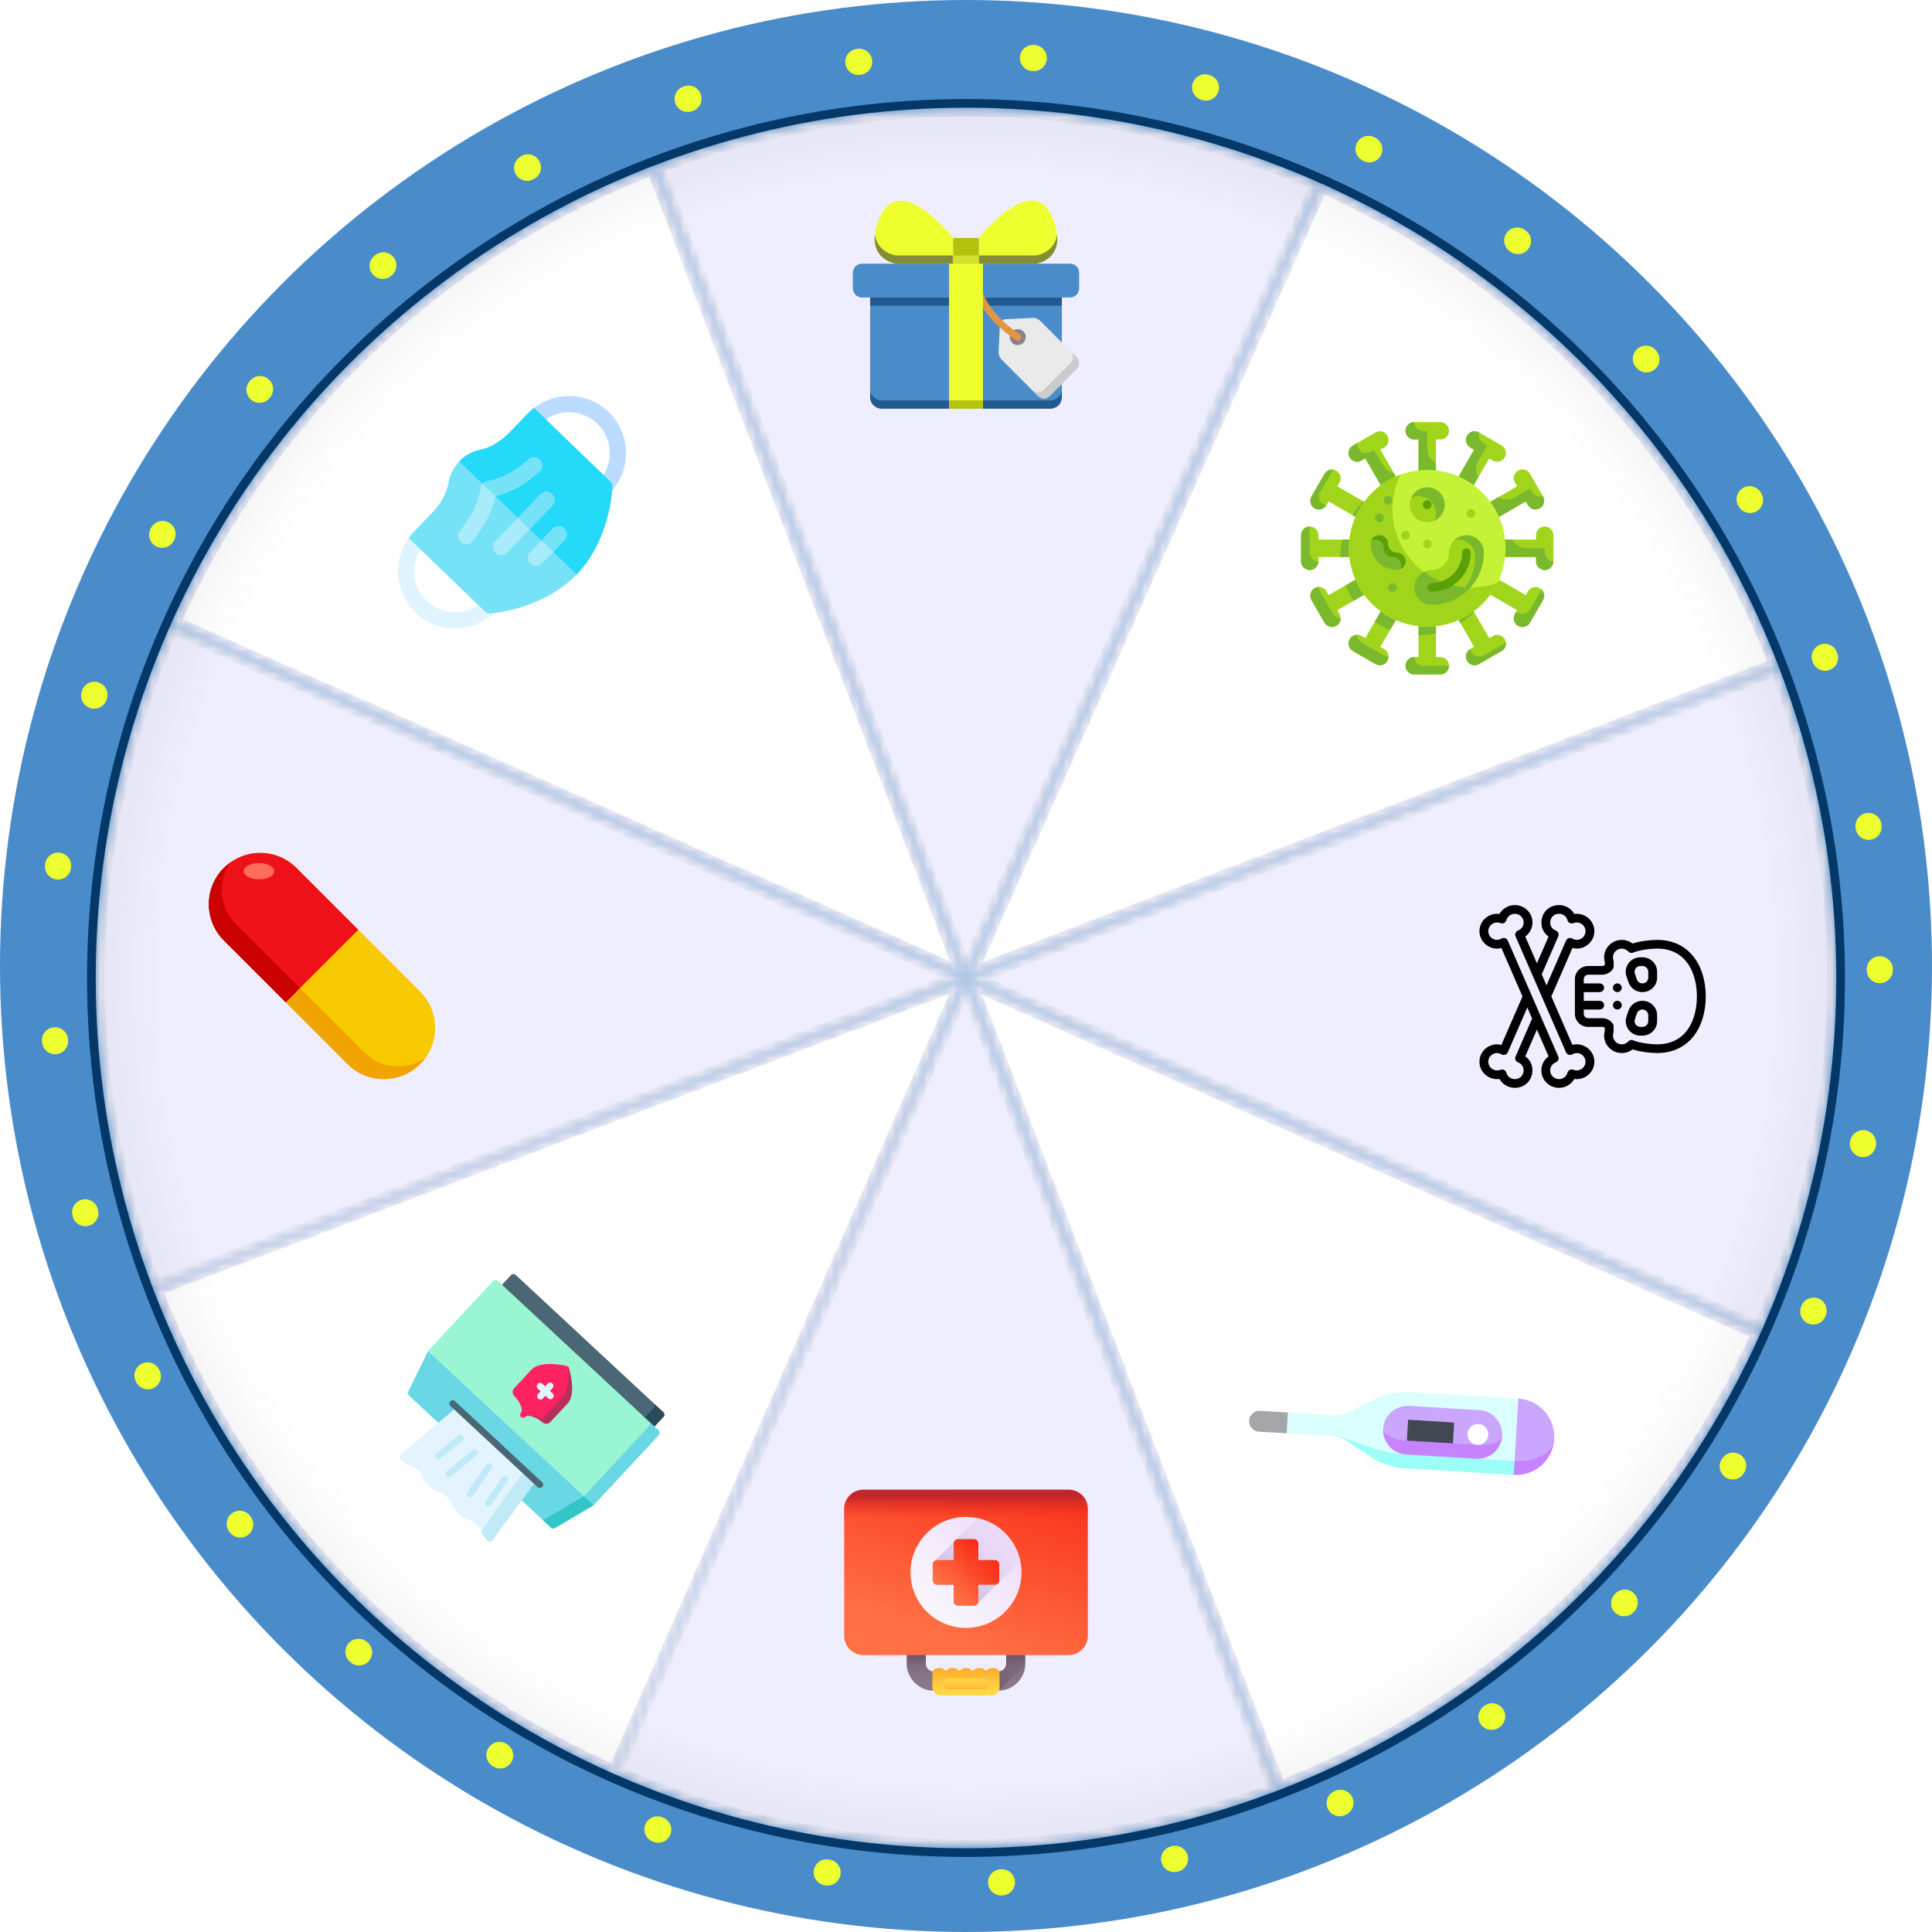 <svg width="222" height="222" viewBox="0 0 222 222" fill="none" xmlns="http://www.w3.org/2000/svg">
<g clip-path="url(#clip0)">
<g filter="url(#filter0_i)">
<circle cx="111" cy="111" r="111" fill="#4A8CCA"/>
</g>
<mask id="path-3-inside-1" fill="white">
<path d="M75.163 19.02C99.923 9.516 127.445 10.236 151.674 21.024L111 112.378L75.163 19.02Z"/>
</mask>
<path d="M75.163 19.02C99.923 9.516 127.445 10.236 151.674 21.024L111 112.378L75.163 19.02Z" fill="#EFEEFE" stroke="#E7E6F3" stroke-width="2" mask="url(#path-3-inside-1)"/>
<mask id="path-4-inside-2" fill="white">
<path d="M151.698 21.035C175.924 31.828 194.869 51.804 204.367 76.566L111 112.378L151.698 21.035Z"/>
</mask>
<path d="M151.698 21.035C175.924 31.828 194.869 51.804 204.367 76.566L111 112.378L151.698 21.035Z" fill="white" stroke="#E7E6F3" stroke-width="2" mask="url(#path-4-inside-2)"/>
<mask id="path-5-inside-3" fill="white">
<path d="M204.358 76.542C213.863 101.302 213.142 128.823 202.355 153.052L111 112.378L204.358 76.542Z"/>
</mask>
<path d="M204.358 76.542C213.863 101.302 213.142 128.823 202.355 153.052L111 112.378L204.358 76.542Z" fill="#EFEEFE" stroke="#E7E6F3" stroke-width="2" mask="url(#path-5-inside-3)"/>
<mask id="path-6-inside-4" fill="white">
<path d="M202.356 153.05C191.569 177.279 171.599 196.23 146.839 205.735L111 112.378L202.356 153.05Z"/>
</mask>
<path d="M202.356 153.05C191.569 177.279 171.599 196.23 146.839 205.735L111 112.378L202.356 153.05Z" fill="white" stroke="#E7E6F3" stroke-width="2" mask="url(#path-6-inside-4)"/>
<mask id="path-7-inside-5" fill="white">
<path d="M70.312 203.727C94.539 214.518 122.061 215.243 146.822 205.742L111 112.378L70.312 203.727Z"/>
</mask>
<path d="M70.312 203.727C94.539 214.518 122.061 215.243 146.822 205.742L111 112.378L70.312 203.727Z" fill="#EFEEFE" stroke="#E7E6F3" stroke-width="2" mask="url(#path-7-inside-5)"/>
<mask id="path-8-inside-6" fill="white">
<path d="M17.56 148.002C22.279 160.378 29.409 171.694 38.536 181.292C47.664 190.89 58.608 198.579 70.732 203.912L111 112.378L17.56 148.002Z"/>
</mask>
<path d="M17.56 148.002C22.279 160.378 29.409 171.694 38.536 181.292C47.664 190.89 58.608 198.579 70.732 203.912L111 112.378L17.56 148.002Z" fill="white" stroke="#E7E6F3" stroke-width="2" mask="url(#path-8-inside-6)"/>
<mask id="path-9-inside-7" fill="white">
<path d="M19.645 71.705C8.858 95.934 8.138 123.456 17.642 148.216L111 112.378L19.645 71.705Z"/>
</mask>
<path d="M19.645 71.705C8.858 95.934 8.138 123.456 17.642 148.216L111 112.378L19.645 71.705Z" fill="#EFEEFE" stroke="#E7E6F3" stroke-width="2" mask="url(#path-9-inside-7)"/>
<mask id="path-10-inside-8" fill="white">
<path d="M75.193 19.009C50.43 28.506 30.453 47.45 19.658 71.676L111 112.378L75.193 19.009Z"/>
</mask>
<path d="M75.193 19.009C50.43 28.506 30.453 47.45 19.658 71.676L111 112.378L75.193 19.009Z" fill="white" stroke="#E7E6F3" stroke-width="2" mask="url(#path-10-inside-8)"/>
<g clip-path="url(#clip1)">
<path d="M103.603 189.985L100.431 189.985L100.431 190.185C100.431 190.559 100.733 190.861 101.106 190.861L102.928 190.861C103.301 190.861 103.603 190.559 103.603 190.185L103.603 189.985Z" fill="url(#paint0_linear)"/>
<path d="M121.57 189.985L118.397 189.985L118.397 190.185C118.397 190.559 118.699 190.861 119.073 190.861L120.894 190.861C121.267 190.861 121.57 190.559 121.57 190.185L121.57 189.985Z" fill="url(#paint1_linear)"/>
<path d="M117.815 188.891L115.616 188.891L115.616 191.152C115.616 191.661 115.202 192.075 114.693 192.075L107.307 192.075C106.798 192.075 106.384 191.661 106.384 191.152L106.384 188.891L104.185 188.891L104.185 191.152C104.185 192.874 105.585 194.274 107.307 194.274L114.693 194.274C116.415 194.274 117.815 192.874 117.815 191.152L117.815 188.891Z" fill="url(#paint2_linear)"/>
<path d="M117.815 188.891L117.815 191.152C117.815 191.183 117.814 191.213 117.813 191.244L114.785 194.272C114.754 194.273 114.724 194.274 114.693 194.274L114.074 194.274L114.074 192.075L114.693 192.075C115.202 192.075 115.616 191.661 115.616 191.152L115.616 188.891L117.815 188.891L117.815 188.891Z" fill="url(#paint3_linear)"/>
<path d="M113.946 194.82C114.451 194.82 114.86 194.411 114.86 193.906L114.86 192.309C114.86 191.958 114.575 191.674 114.225 191.674L113.952 191.674C113.764 191.674 113.596 191.755 113.48 191.883C113.392 191.98 113.24 191.98 113.152 191.883C113.036 191.755 112.868 191.674 112.68 191.674L112.407 191.674C112.22 191.674 112.052 191.755 111.936 191.884C111.848 191.98 111.695 191.98 111.608 191.883C111.492 191.755 111.324 191.674 111.136 191.674L110.864 191.674C110.676 191.674 110.508 191.755 110.392 191.883C110.305 191.98 110.152 191.98 110.064 191.884C109.948 191.755 109.78 191.674 109.593 191.674L109.32 191.674C109.132 191.674 108.964 191.755 108.848 191.883C108.76 191.98 108.608 191.98 108.52 191.883C108.404 191.755 108.236 191.674 108.048 191.674L107.775 191.674C107.425 191.674 107.14 191.958 107.14 192.309L107.14 193.906C107.14 194.411 107.549 194.82 108.054 194.82L113.946 194.82Z" fill="url(#paint4_linear)"/>
<path d="M113.054 192.889L108.946 192.889C108.626 192.889 108.367 193.148 108.367 193.468L108.367 193.526C108.367 193.845 108.626 194.104 108.946 194.104L113.054 194.104C113.374 194.104 113.633 193.845 113.633 193.526L113.633 193.468C113.633 193.148 113.374 192.889 113.054 192.889Z" fill="url(#paint5_linear)"/>
<path d="M122.789 171.18L99.211 171.18C97.99 171.18 97 172.17 97 173.391L97 187.968C97 189.189 97.99 190.178 99.211 190.178L122.789 190.178C124.01 190.178 125 189.189 125 187.968L125 173.391C125 172.17 124.01 171.18 122.789 171.18Z" fill="url(#paint6_linear)"/>
<path d="M97 177.635L97 173.391C97 172.17 97.99 171.18 99.211 171.18L122.789 171.18C124.01 171.18 125 172.17 125 173.391L125 177.635L97 177.635Z" fill="url(#paint7_linear)"/>
<path d="M111 174.303C114.522 174.303 117.377 177.158 117.377 180.679C117.377 184.201 114.522 187.056 111 187.056C107.478 187.056 104.623 184.201 104.623 180.679C104.623 177.158 107.478 174.303 111 174.303Z" fill="url(#paint8_linear)"/>
<path d="M117.242 179.373L112.357 184.239C112.27 184.396 112.103 184.503 111.911 184.503L110.089 184.503C109.808 184.503 109.581 184.276 109.581 183.995L109.581 182.098L107.684 182.098C107.404 182.098 107.176 181.871 107.176 181.59L107.176 179.768C107.176 179.576 107.283 179.409 107.44 179.323L112.304 174.436C114.779 174.951 116.727 176.899 117.242 179.373Z" fill="url(#paint9_linear)"/>
<path d="M114.316 179.26L112.419 179.26L112.419 177.363C112.419 177.083 112.192 176.856 111.911 176.856L110.089 176.856C109.808 176.856 109.581 177.083 109.581 177.363L109.581 179.26L107.684 179.26C107.404 179.26 107.176 179.488 107.176 179.768L107.176 181.59C107.176 181.871 107.404 182.098 107.684 182.098L109.581 182.098L109.581 183.995C109.581 184.276 109.808 184.503 110.089 184.503L111.911 184.503C112.192 184.503 112.419 184.276 112.419 183.995L112.419 182.098L114.316 182.098C114.596 182.098 114.824 181.871 114.824 181.59L114.824 179.768C114.824 179.488 114.596 179.26 114.316 179.26Z" fill="url(#paint10_linear)"/>
<path d="M111.911 176.856L111 176.856L111 184.503L111.911 184.503C112.192 184.503 112.419 184.276 112.419 183.995L112.419 177.363C112.419 177.083 112.192 176.856 111.911 176.856Z" fill="url(#paint11_linear)"/>
<path d="M114.824 181.59L114.824 180.679L107.176 180.679L107.176 181.59C107.176 181.871 107.404 182.098 107.684 182.098L114.316 182.098C114.596 182.098 114.824 181.871 114.824 181.59Z" fill="url(#paint12_linear)"/>
</g>
<path d="M165.5 48.5H162.5C162.235 48.5 161.98 48.605 161.793 48.793C161.605 48.98 161.5 49.235 161.5 49.5C161.5 49.765 161.605 50.02 161.793 50.207C161.98 50.395 162.235 50.5 162.5 50.5H163V54.5H165V50.5H165.5C165.765 50.5 166.02 50.395 166.207 50.207C166.395 50.02 166.5 49.765 166.5 49.5C166.5 49.235 166.395 48.98 166.207 48.793C166.02 48.605 165.765 48.5 165.5 48.5Z" fill="#A1D51C"/>
<path d="M165.5 75.5H165V71.5H163V75.5H162.5C162.235 75.5 161.98 75.605 161.793 75.793C161.605 75.98 161.5 76.235 161.5 76.5C161.5 76.765 161.605 77.02 161.793 77.207C161.98 77.395 162.235 77.5 162.5 77.5H165.5C165.765 77.5 166.02 77.395 166.207 77.207C166.395 77.02 166.5 76.765 166.5 76.5C166.5 76.235 166.395 75.98 166.207 75.793C166.02 75.605 165.765 75.5 165.5 75.5Z" fill="#A1D51C"/>
<path d="M151.5 64.5V64H155.5V62H151.5V61.5C151.5 61.235 151.395 60.98 151.207 60.793C151.02 60.605 150.765 60.5 150.5 60.5C150.235 60.5 149.98 60.605 149.793 60.793C149.605 60.98 149.5 61.235 149.5 61.5V64.5C149.5 64.765 149.605 65.02 149.793 65.207C149.98 65.395 150.235 65.5 150.5 65.5C150.765 65.5 151.02 65.395 151.207 65.207C151.395 65.02 151.5 64.765 151.5 64.5Z" fill="#A1D51C"/>
<path d="M177.5 60.5C177.235 60.5 176.98 60.605 176.793 60.793C176.605 60.98 176.5 61.235 176.5 61.5V62H172.5V64H176.5V64.5C176.5 64.765 176.605 65.02 176.793 65.207C176.98 65.395 177.235 65.5 177.5 65.5C177.765 65.5 178.02 65.395 178.207 65.207C178.395 65.02 178.5 64.765 178.5 64.5V61.5C178.5 61.235 178.395 60.98 178.207 60.793C178.02 60.605 177.765 60.5 177.5 60.5Z" fill="#A1D51C"/>
<path d="M159.05 51.425C159.165 51.359 159.265 51.272 159.346 51.168C159.427 51.064 159.486 50.944 159.521 50.817C159.555 50.69 159.564 50.557 159.547 50.426C159.53 50.295 159.488 50.169 159.422 50.055C159.356 49.941 159.268 49.841 159.163 49.761C159.059 49.681 158.939 49.622 158.811 49.588C158.684 49.555 158.551 49.547 158.42 49.564C158.29 49.582 158.164 49.626 158.05 49.693L155.45 51.193C155.335 51.258 155.235 51.345 155.154 51.449C155.073 51.553 155.014 51.672 154.979 51.8C154.945 51.927 154.936 52.06 154.953 52.191C154.97 52.322 155.012 52.448 155.078 52.562C155.144 52.676 155.232 52.776 155.337 52.856C155.442 52.936 155.561 52.995 155.689 53.029C155.816 53.062 155.949 53.071 156.08 53.053C156.21 53.035 156.336 52.991 156.45 52.925L156.883 52.675L158.883 56.139L160.615 55.139L158.615 51.675L159.05 51.425Z" fill="#A1D51C"/>
<path d="M171.55 73.076L171.117 73.326L169.117 69.861L167.385 70.861L169.385 74.326L168.952 74.576C168.837 74.641 168.737 74.728 168.656 74.832C168.575 74.936 168.516 75.055 168.481 75.183C168.447 75.31 168.437 75.443 168.454 75.574C168.471 75.704 168.514 75.831 168.58 75.945C168.646 76.059 168.734 76.159 168.839 76.239C168.943 76.319 169.063 76.378 169.191 76.412C169.318 76.445 169.451 76.454 169.582 76.436C169.712 76.418 169.838 76.374 169.952 76.308L172.552 74.808C172.78 74.674 172.945 74.456 173.013 74.2C173.08 73.945 173.044 73.674 172.912 73.445C172.78 73.216 172.563 73.049 172.308 72.98C172.053 72.911 171.781 72.945 171.552 73.076H171.55Z" fill="#A1D51C"/>
<path d="M153.674 70.116L157.139 68.116L156.139 66.384L152.674 68.384L152.424 67.951C152.359 67.836 152.272 67.736 152.168 67.655C152.064 67.574 151.944 67.515 151.817 67.48C151.69 67.446 151.557 67.437 151.426 67.454C151.296 67.471 151.169 67.513 151.055 67.579C150.941 67.645 150.841 67.733 150.761 67.838C150.681 67.943 150.622 68.062 150.588 68.19C150.555 68.317 150.547 68.45 150.564 68.581C150.582 68.711 150.626 68.837 150.692 68.951L152.192 71.551C152.326 71.779 152.544 71.945 152.8 72.012C153.055 72.079 153.326 72.043 153.555 71.911C153.784 71.779 153.951 71.562 154.02 71.307C154.089 71.052 154.055 70.781 153.924 70.551L153.674 70.116Z" fill="#A1D51C"/>
<path d="M174.325 55.884L170.861 57.884L171.861 59.616L175.325 57.616L175.575 58.049C175.709 58.277 175.927 58.443 176.183 58.51C176.438 58.578 176.709 58.541 176.938 58.409C177.167 58.277 177.334 58.06 177.403 57.805C177.472 57.55 177.438 57.279 177.307 57.049L175.807 54.449C175.742 54.334 175.655 54.234 175.551 54.153C175.447 54.072 175.327 54.013 175.2 53.978C175.073 53.944 174.94 53.935 174.809 53.952C174.678 53.969 174.552 54.011 174.438 54.077C174.324 54.143 174.224 54.231 174.144 54.336C174.064 54.441 174.005 54.56 173.971 54.688C173.938 54.815 173.93 54.948 173.947 55.079C173.965 55.209 174.009 55.335 174.075 55.449L174.325 55.884Z" fill="#A1D51C"/>
<path d="M151.058 58.415C151.288 58.548 151.561 58.584 151.817 58.515C152.073 58.447 152.292 58.279 152.424 58.05L152.674 57.617L156.139 59.617L157.139 57.885L153.674 55.885L153.924 55.452C154.055 55.222 154.089 54.951 154.02 54.696C153.951 54.441 153.784 54.224 153.555 54.092C153.326 53.96 153.055 53.923 152.8 53.991C152.544 54.059 152.326 54.224 152.192 54.452L150.692 57.052C150.561 57.281 150.525 57.554 150.594 57.809C150.663 58.065 150.83 58.282 151.058 58.415Z" fill="#A1D51C"/>
<path d="M176.941 67.585C176.712 67.452 176.439 67.416 176.183 67.485C175.926 67.554 175.708 67.721 175.575 67.951L175.325 68.384L171.861 66.384L170.861 68.116L174.325 70.116L174.075 70.549C174.009 70.663 173.965 70.789 173.947 70.919C173.93 71.05 173.938 71.183 173.971 71.31C174.005 71.438 174.064 71.557 174.144 71.662C174.224 71.767 174.324 71.855 174.438 71.921C174.552 71.987 174.678 72.029 174.809 72.046C174.94 72.063 175.073 72.054 175.2 72.02C175.327 71.985 175.447 71.926 175.551 71.845C175.655 71.764 175.742 71.664 175.807 71.549L177.307 68.949C177.439 68.719 177.475 68.447 177.406 68.191C177.338 67.936 177.171 67.718 176.941 67.585Z" fill="#A1D51C"/>
<path d="M158.884 69.861L156.884 73.326L156.451 73.076C156.221 72.945 155.95 72.911 155.695 72.98C155.44 73.049 155.223 73.216 155.091 73.445C154.959 73.674 154.923 73.945 154.99 74.2C155.058 74.456 155.223 74.674 155.451 74.808L158.051 76.308C158.165 76.374 158.291 76.418 158.421 76.436C158.552 76.454 158.685 76.445 158.812 76.412C158.94 76.378 159.059 76.319 159.164 76.239C159.269 76.159 159.357 76.059 159.423 75.945C159.489 75.831 159.531 75.704 159.548 75.574C159.565 75.443 159.556 75.31 159.522 75.183C159.487 75.055 159.428 74.936 159.347 74.832C159.266 74.728 159.166 74.641 159.051 74.576L158.618 74.326L160.618 70.861L158.884 69.861Z" fill="#A1D51C"/>
<path d="M169.116 56.139L171.116 52.675L171.549 52.925C171.779 53.055 172.05 53.089 172.305 53.02C172.56 52.951 172.777 52.784 172.909 52.555C173.041 52.327 173.077 52.055 173.01 51.8C172.943 51.544 172.777 51.326 172.549 51.193L169.949 49.693C169.835 49.626 169.709 49.582 169.579 49.564C169.448 49.547 169.315 49.555 169.188 49.588C169.06 49.622 168.941 49.681 168.836 49.761C168.731 49.841 168.643 49.941 168.577 50.055C168.511 50.169 168.469 50.295 168.452 50.426C168.435 50.557 168.444 50.69 168.478 50.817C168.513 50.944 168.572 51.064 168.653 51.168C168.734 51.272 168.834 51.359 168.949 51.425L169.382 51.675L167.382 55.139L169.116 56.139Z" fill="#A1D51C"/>
<path d="M163 71.5V73C163.673 72.998 164.344 72.921 165 72.769V71.5H163Z" fill="#7AB92D"/>
<path d="M155.5 62H154.231C154.079 62.656 154.002 63.327 154 64H155.5V62Z" fill="#7AB92D"/>
<path d="M167.384 70.861L167.809 71.598C168.382 71.238 168.912 70.814 169.39 70.335L169.116 69.861L167.384 70.861Z" fill="#7AB92D"/>
<path d="M156.139 66.384L154.619 67.261C154.859 67.886 155.169 68.482 155.541 69.038L157.139 68.116L156.139 66.384Z" fill="#7AB92D"/>
<path d="M157.139 57.884L156.665 57.61C156.185 58.088 155.761 58.618 155.4 59.191L156.137 59.616L157.139 57.884Z" fill="#7AB92D"/>
<path d="M158.884 69.861L157.962 71.461C158.518 71.834 159.114 72.143 159.739 72.383L160.616 70.864L158.884 69.861Z" fill="#7AB92D"/>
<path d="M162.5 50.5H163V54.5H165V53.222C164.697 53.048 164.445 52.798 164.269 52.495C164.094 52.193 164.001 51.85 164 51.5V49.5H163.5C163.369 49.5 163.239 49.474 163.118 49.423C162.997 49.373 162.888 49.299 162.795 49.206C162.703 49.114 162.629 49.003 162.58 48.882C162.53 48.761 162.505 48.631 162.505 48.5H162.5C162.235 48.5 161.98 48.605 161.793 48.793C161.605 48.98 161.5 49.235 161.5 49.5C161.5 49.765 161.605 50.02 161.793 50.207C161.98 50.395 162.235 50.5 162.5 50.5Z" fill="#7AB92D"/>
<path d="M162.5 75.5C162.235 75.5 161.98 75.605 161.793 75.793C161.605 75.98 161.5 76.235 161.5 76.5C161.5 76.765 161.605 77.02 161.793 77.207C161.98 77.395 162.235 77.5 162.5 77.5H165.5C165.765 77.5 166.02 77.395 166.207 77.207C166.395 77.02 166.5 76.765 166.5 76.5H163.5C163.235 76.5 162.98 76.395 162.793 76.207C162.605 76.02 162.5 75.765 162.5 75.5Z" fill="#7AB92D"/>
<path d="M151.5 64.5C151.235 64.5 150.98 64.395 150.793 64.207C150.605 64.02 150.5 63.765 150.5 63.5V60.5C150.235 60.5 149.98 60.605 149.793 60.793C149.605 60.98 149.5 61.235 149.5 61.5V64.5C149.5 64.765 149.605 65.02 149.793 65.207C149.98 65.395 150.235 65.5 150.5 65.5C150.765 65.5 151.02 65.395 151.207 65.207C151.395 65.02 151.5 64.765 151.5 64.5Z" fill="#7AB92D"/>
<path d="M177.5 63.447V63H175.5C175.15 62.999 174.807 62.906 174.505 62.731C174.202 62.555 173.952 62.303 173.778 62H172.5V64H176.5V64.5C176.5 64.765 176.605 65.02 176.793 65.207C176.98 65.395 177.235 65.5 177.5 65.5C177.765 65.5 178.02 65.395 178.207 65.207C178.395 65.02 178.5 64.765 178.5 64.5V64.495C178.444 64.497 178.388 64.494 178.332 64.487C178.093 64.438 177.879 64.308 177.727 64.118C177.575 63.928 177.495 63.69 177.5 63.447Z" fill="#7AB92D"/>
<path d="M156.45 52.925L156.883 52.675L158.883 56.139L160.615 55.139L160.16 54.35C159.894 54.289 159.644 54.174 159.424 54.011C159.205 53.849 159.021 53.644 158.884 53.407L157.884 51.675L157.451 51.925C157.33 51.995 157.195 52.039 157.056 52.054C156.917 52.069 156.776 52.054 156.643 52.011C156.51 51.968 156.387 51.897 156.283 51.804C156.179 51.71 156.095 51.596 156.038 51.468C155.957 51.287 155.936 51.084 155.977 50.89L155.45 51.193C155.335 51.258 155.235 51.345 155.154 51.449C155.073 51.553 155.014 51.672 154.979 51.8C154.945 51.927 154.936 52.06 154.953 52.191C154.97 52.322 155.012 52.448 155.078 52.562C155.144 52.676 155.232 52.776 155.337 52.856C155.442 52.936 155.561 52.995 155.689 53.029C155.816 53.062 155.949 53.071 156.08 53.053C156.21 53.035 156.336 52.991 156.45 52.925Z" fill="#7AB92D"/>
<path d="M153.193 70.55L151.693 67.95C151.607 67.799 151.562 67.628 151.563 67.454C151.386 67.451 151.212 67.496 151.059 67.584C150.829 67.717 150.661 67.935 150.593 68.191C150.524 68.447 150.56 68.72 150.693 68.95L152.193 71.55C152.302 71.741 152.472 71.891 152.676 71.975C152.879 72.06 153.105 72.074 153.318 72.017C153.531 71.959 153.719 71.832 153.852 71.657C153.985 71.481 154.056 71.266 154.055 71.046C153.88 71.046 153.709 71 153.557 70.913C153.406 70.826 153.28 70.701 153.193 70.55Z" fill="#7AB92D"/>
<path d="M176.047 56.5L175.825 56.117L174.093 57.117C173.798 57.286 173.465 57.378 173.124 57.382C172.784 57.386 172.448 57.303 172.149 57.141L170.861 57.885L171.861 59.617L175.325 57.617L175.575 58.05C175.709 58.277 175.927 58.443 176.183 58.511C176.438 58.578 176.709 58.542 176.938 58.41C177.167 58.278 177.334 58.061 177.403 57.806C177.472 57.551 177.438 57.279 177.307 57.05L177.272 56.989C177.043 57.06 176.796 57.051 176.573 56.962C176.349 56.873 176.164 56.71 176.047 56.5Z" fill="#7AB92D"/>
<path d="M151.058 58.415C151.288 58.548 151.561 58.584 151.817 58.515C152.073 58.447 152.292 58.279 152.424 58.05L152.429 58.041C152.266 58.02 152.111 57.959 151.977 57.863C151.843 57.768 151.735 57.64 151.662 57.493C151.589 57.345 151.554 57.182 151.559 57.018C151.564 56.853 151.61 56.693 151.692 56.55L153.187 53.961C152.992 53.935 152.793 53.968 152.616 54.056C152.438 54.143 152.291 54.281 152.192 54.452L150.692 57.052C150.561 57.281 150.525 57.554 150.594 57.809C150.663 58.065 150.83 58.282 151.058 58.415Z" fill="#7AB92D"/>
<path d="M175.808 70.05C175.675 70.28 175.457 70.447 175.2 70.516C174.944 70.585 174.671 70.549 174.442 70.416C174.369 70.373 174.301 70.321 174.242 70.26L174.075 70.55C174.008 70.664 173.964 70.79 173.946 70.92C173.929 71.051 173.937 71.184 173.97 71.311C174.004 71.439 174.063 71.558 174.143 71.663C174.223 71.768 174.323 71.856 174.437 71.922C174.551 71.988 174.678 72.03 174.808 72.047C174.939 72.064 175.072 72.055 175.199 72.021C175.327 71.986 175.446 71.927 175.55 71.846C175.654 71.765 175.741 71.665 175.807 71.55L177.307 68.95C177.416 68.758 177.46 68.535 177.429 68.316C177.399 68.097 177.297 67.894 177.139 67.74L175.808 70.05Z" fill="#7AB92D"/>
<path d="M156.45 73.808C156.299 73.72 156.174 73.594 156.087 73.443C156 73.291 155.954 73.12 155.954 72.945C155.733 72.944 155.519 73.015 155.343 73.148C155.167 73.281 155.041 73.469 154.983 73.682C154.926 73.895 154.94 74.121 155.025 74.324C155.109 74.528 155.259 74.698 155.45 74.808L158.05 76.308C158.28 76.44 158.553 76.476 158.809 76.407C159.065 76.339 159.283 76.171 159.416 75.942C159.504 75.788 159.548 75.614 159.546 75.437C159.372 75.438 159.201 75.394 159.05 75.308L156.45 73.808Z" fill="#7AB92D"/>
<path d="M168.95 51.425L169.383 51.675L167.383 55.139L169.115 56.139L169.86 54.85C169.697 54.551 169.614 54.215 169.619 53.875C169.623 53.534 169.714 53.201 169.884 52.906L170.884 51.173L170.451 50.923C170.25 50.807 170.096 50.623 170.016 50.405C169.936 50.186 169.935 49.947 170.013 49.727L169.95 49.693C169.836 49.626 169.71 49.582 169.58 49.564C169.449 49.547 169.316 49.555 169.189 49.588C169.061 49.622 168.942 49.681 168.837 49.761C168.732 49.841 168.644 49.941 168.578 50.055C168.512 50.169 168.47 50.295 168.453 50.426C168.436 50.557 168.445 50.69 168.479 50.817C168.514 50.944 168.573 51.064 168.654 51.168C168.735 51.272 168.835 51.359 168.95 51.425Z" fill="#7AB92D"/>
<path d="M170.45 75.308C170.307 75.39 170.147 75.436 169.982 75.441C169.818 75.446 169.655 75.411 169.507 75.338C169.36 75.265 169.232 75.157 169.137 75.023C169.041 74.889 168.98 74.734 168.958 74.57L168.95 74.576C168.835 74.641 168.735 74.728 168.654 74.832C168.573 74.936 168.514 75.055 168.479 75.183C168.445 75.31 168.436 75.443 168.453 75.574C168.47 75.704 168.512 75.831 168.578 75.945C168.644 76.059 168.732 76.159 168.837 76.239C168.942 76.319 169.061 76.378 169.189 76.412C169.316 76.445 169.449 76.454 169.58 76.436C169.71 76.418 169.836 76.374 169.95 76.308L172.55 74.808C172.721 74.709 172.859 74.561 172.946 74.384C173.034 74.207 173.067 74.008 173.041 73.812L170.45 75.308Z" fill="#7AB92D"/>
<path d="M164 72C168.971 72 173 67.971 173 63C173 58.029 168.971 54 164 54C159.029 54 155 58.029 155 63C155 67.971 159.029 72 164 72Z" fill="#C4F236"/>
<path d="M169 67.5C167.472 67.503 165.969 67.116 164.632 66.376C163.295 65.636 162.169 64.567 161.361 63.271C160.552 61.974 160.087 60.493 160.01 58.967C159.933 57.441 160.247 55.921 160.921 54.55C159.538 55.053 158.299 55.889 157.313 56.983C156.328 58.077 155.626 59.396 155.27 60.824C154.913 62.253 154.913 63.747 155.268 65.176C155.624 66.605 156.325 67.924 157.31 69.019C158.295 70.113 159.533 70.949 160.917 71.453C162.3 71.957 163.786 72.114 165.244 71.91C166.702 71.706 168.088 71.147 169.28 70.282C170.471 69.417 171.432 68.273 172.078 66.95C171.092 67.312 170.05 67.499 169 67.5Z" fill="#A1D51C"/>
<path d="M166.5 63.5C166.5 64.03 166.289 64.539 165.914 64.914C165.539 65.289 165.03 65.5 164.5 65.5C163.97 65.5 163.461 65.711 163.086 66.086C162.711 66.461 162.5 66.97 162.5 67.5C162.5 68.03 162.711 68.539 163.086 68.914C163.461 69.289 163.97 69.5 164.5 69.5C166.091 69.5 167.617 68.868 168.743 67.743C169.868 66.617 170.5 65.091 170.5 63.5C170.5 62.97 170.289 62.461 169.914 62.086C169.539 61.711 169.03 61.5 168.5 61.5C167.97 61.5 167.461 61.711 167.086 62.086C166.711 62.461 166.5 62.97 166.5 63.5Z" fill="#A1D51C"/>
<path d="M164 60C165.105 60 166 59.105 166 58C166 56.895 165.105 56 164 56C162.895 56 162 56.895 162 58C162 59.105 162.895 60 164 60Z" fill="#A1D51C"/>
<path d="M159.5 62.5C159.5 62.235 159.395 61.98 159.207 61.793C159.02 61.605 158.765 61.5 158.5 61.5C158.235 61.5 157.98 61.605 157.793 61.793C157.605 61.98 157.5 62.235 157.5 62.5C157.5 63.296 157.816 64.059 158.379 64.621C158.941 65.184 159.704 65.5 160.5 65.5C160.765 65.5 161.02 65.395 161.207 65.207C161.395 65.02 161.5 64.765 161.5 64.5C161.5 64.235 161.395 63.98 161.207 63.793C161.02 63.605 160.765 63.5 160.5 63.5C160.235 63.5 159.98 63.395 159.793 63.207C159.605 63.02 159.5 62.765 159.5 62.5Z" fill="#7AB92D"/>
<path d="M168.965 67.5C167.039 67.493 165.168 66.866 163.627 65.71C163.222 65.907 162.895 66.237 162.7 66.644C162.505 67.051 162.454 67.512 162.556 67.952C162.657 68.392 162.904 68.785 163.257 69.066C163.611 69.347 164.049 69.5 164.5 69.5C165.343 69.5 166.177 69.322 166.946 68.978C167.716 68.633 168.404 68.129 168.965 67.5Z" fill="#7AB92D"/>
<path d="M164 56C163.615 56 163.239 56.112 162.916 56.321C162.593 56.531 162.337 56.829 162.18 57.18C162.55 57.011 162.962 56.96 163.361 57.032C163.761 57.104 164.129 57.297 164.416 57.584C164.704 57.871 164.896 58.239 164.968 58.639C165.04 59.038 164.989 59.45 164.82 59.82C165.237 59.633 165.578 59.308 165.784 58.9C165.991 58.492 166.051 58.025 165.955 57.578C165.859 57.131 165.613 56.73 165.257 56.443C164.901 56.156 164.457 55.999 164 56Z" fill="#7AB92D"/>
<path d="M168.5 61.5C167.997 61.501 167.514 61.692 167.147 62.035C167.435 61.98 167.731 61.989 168.016 62.063C168.3 62.136 168.564 62.272 168.789 62.46C169.014 62.648 169.195 62.884 169.318 63.15C169.441 63.416 169.503 63.707 169.5 64C169.5 65.02 169.239 66.023 168.743 66.914C168.246 67.805 167.531 68.555 166.664 69.091C167.792 68.655 168.763 67.888 169.447 66.89C170.132 65.892 170.499 64.71 170.5 63.5C170.5 62.97 170.289 62.461 169.914 62.086C169.539 61.711 169.031 61.5 168.5 61.5Z" fill="#7AB92D"/>
<path d="M160.5 63.5C160.235 63.5 159.981 63.395 159.793 63.207C159.605 63.02 159.5 62.765 159.5 62.5C159.499 62.272 159.42 62.051 159.276 61.874C159.133 61.697 158.933 61.575 158.71 61.527C158.487 61.479 158.255 61.509 158.051 61.611C157.847 61.714 157.685 61.883 157.59 62.09C157.742 62.02 157.909 61.99 158.076 62.002C158.243 62.014 158.404 62.068 158.544 62.159C158.685 62.25 158.8 62.374 158.88 62.521C158.959 62.668 159.001 62.833 159 63C159 63.265 159.105 63.52 159.293 63.707C159.481 63.895 159.735 64 160 64C160.167 63.999 160.332 64.041 160.479 64.12C160.626 64.2 160.75 64.315 160.841 64.456C160.932 64.596 160.986 64.757 160.998 64.924C161.01 65.091 160.98 65.258 160.91 65.41C161.118 65.316 161.286 65.153 161.389 64.949C161.491 64.746 161.521 64.513 161.473 64.29C161.425 64.067 161.303 63.867 161.126 63.724C160.949 63.58 160.728 63.501 160.5 63.5Z" fill="#5BA006"/>
<path d="M164.53 68C164.396 68.001 164.268 67.949 164.172 67.856C164.075 67.764 164.019 67.637 164.015 67.504C164.013 67.439 164.024 67.374 164.047 67.314C164.07 67.253 164.105 67.198 164.15 67.151C164.194 67.104 164.248 67.066 164.308 67.04C164.367 67.015 164.431 67.001 164.496 67C165.424 66.997 166.312 66.627 166.969 65.972C167.625 65.316 167.996 64.428 168 63.5C168 63.367 168.053 63.24 168.146 63.146C168.24 63.053 168.367 63 168.5 63C168.633 63 168.76 63.053 168.853 63.146C168.947 63.24 169 63.367 169 63.5C168.997 64.687 168.526 65.825 167.69 66.667C166.854 67.509 165.72 67.988 164.533 68H164.53Z" fill="#5BA006"/>
<path d="M164 58.5C164.276 58.5 164.5 58.276 164.5 58C164.5 57.724 164.276 57.5 164 57.5C163.724 57.5 163.5 57.724 163.5 58C163.5 58.276 163.724 58.5 164 58.5Z" fill="#5BA006"/>
<path d="M164 63C164.276 63 164.5 62.776 164.5 62.5C164.5 62.224 164.276 62 164 62C163.724 62 163.5 62.224 163.5 62.5C163.5 62.776 163.724 63 164 63Z" fill="#A1D51C"/>
<path d="M169 59.5C169.276 59.5 169.5 59.276 169.5 59C169.5 58.724 169.276 58.5 169 58.5C168.724 58.5 168.5 58.724 168.5 59C168.5 59.276 168.724 59.5 169 59.5Z" fill="#A1D51C"/>
<path d="M158.5 60C158.776 60 159 59.776 159 59.5C159 59.224 158.776 59 158.5 59C158.224 59 158 59.224 158 59.5C158 59.776 158.224 60 158.5 60Z" fill="#7AB92D"/>
<path d="M161.5 62C161.776 62 162 61.776 162 61.5C162 61.224 161.776 61 161.5 61C161.224 61 161 61.224 161 61.5C161 61.776 161.224 62 161.5 62Z" fill="#A1D51C"/>
<path d="M159.5 58C159.776 58 160 57.776 160 57.5C160 57.224 159.776 57 159.5 57C159.224 57 159 57.224 159 57.5C159 57.776 159.224 58 159.5 58Z" fill="#7AB92D"/>
<path d="M160 68C160.276 68 160.5 67.776 160.5 67.5C160.5 67.224 160.276 67 160 67C159.724 67 159.5 67.224 159.5 67.5C159.5 67.776 159.724 68 160 68Z" fill="#7AB92D"/>
<circle cx="111" cy="112.378" r="100.5" fill="url(#paint13_radial)" stroke="#043869"/>
<path d="M186.352 115.5C186.352 115.224 186.124 115 185.844 115C185.563 115 185.336 115.224 185.336 115.5C185.336 115.776 185.563 116 185.844 116C186.124 116 186.352 115.776 186.352 115.5Z" fill="black"/>
<path d="M186.352 113.5C186.352 113.224 186.124 113 185.844 113C185.563 113 185.336 113.224 185.336 113.5C185.336 113.776 185.563 114 185.844 114C186.124 114 186.352 113.776 186.352 113.5Z" fill="black"/>
<path d="M190.414 112.338L190.414 111.663C190.414 110.746 189.657 110 188.726 110L188.497 110C187.518 110 186.807 110.793 186.807 111.657C186.807 112.07 186.947 112.29 187.124 112.863C187.354 113.544 188 114 188.726 114C189.657 114 190.414 113.254 190.414 112.338ZM188.088 112.548L187.859 111.872C187.713 111.442 188.038 111 188.497 111L188.726 111C189.097 111 189.398 111.297 189.398 111.663L189.398 112.338C189.398 112.703 189.097 113 188.726 113C188.442 113 188.18 112.822 188.088 112.548Z" fill="black"/>
<path d="M190.414 117.337L190.414 116.662C190.414 115.744 189.659 115 188.726 115C187.998 115 187.355 115.457 187.124 116.136L186.896 116.812C186.532 117.887 187.341 119 188.497 119L188.726 119C189.657 119 190.414 118.254 190.414 117.337ZM188.497 118C188.037 118 187.714 117.558 187.859 117.128L188.088 116.453C188.179 116.182 188.436 116 188.726 116C189.098 116 189.398 116.296 189.398 116.662L189.398 117.337C189.398 117.703 189.097 118 188.726 118L188.497 118Z" fill="black"/>
<path d="M176.052 123.371C176.182 122.69 175.972 121.873 175.263 121.382L176.602 118.308L177.942 121.387C177.424 121.757 177.109 122.348 177.109 123C177.109 124.103 178.021 125 179.141 125C179.881 125 180.55 124.599 180.904 123.982C182.111 124.144 183.203 123.212 183.203 122C183.203 120.662 181.894 119.734 180.682 120.067L178.259 114.5L180.684 108.928C181.965 109.267 183.203 108.291 183.203 107C183.203 105.786 182.109 104.856 180.904 105.018C180.004 103.45 177.515 103.724 177.152 105.629C177.021 106.31 177.231 107.127 177.94 107.618L176.602 110.692L175.261 107.613C175.779 107.243 176.094 106.652 176.094 106C176.094 104.897 175.183 104 174.062 104C173.323 104 172.653 104.401 172.299 105.018C171.092 104.856 170 105.788 170 107C170 108.318 171.288 109.272 172.521 108.933L174.944 114.5L172.519 120.072C171.239 119.733 170 120.708 170 122C170 123.214 171.094 124.144 172.299 123.982C173.198 125.549 175.688 125.277 176.052 123.371ZM179.056 107.592C179.169 107.333 179.042 107.032 178.773 106.929C178.198 106.708 178.078 106.19 178.15 105.814C178.355 104.739 179.841 104.743 180.116 105.741C180.195 106.029 180.512 106.185 180.794 106.074C181.475 105.805 182.187 106.306 182.187 107C182.187 107.721 181.402 108.272 180.673 107.848C180.409 107.694 180.068 107.804 179.948 108.081L177.707 113.231L177.154 111.961L179.056 107.592ZM173.255 108.081C173.135 107.804 172.794 107.694 172.529 107.848C171.798 108.275 171.016 107.715 171.016 107C171.016 106.307 171.727 105.805 172.409 106.074C172.691 106.185 173.008 106.029 173.088 105.74C173.208 105.305 173.609 105 174.062 105C174.623 105 175.078 105.449 175.078 106C175.078 106.413 174.824 106.778 174.43 106.929C174.162 107.032 174.034 107.332 174.147 107.592L179.948 120.919C180.069 121.196 180.41 121.306 180.674 121.152C181.405 120.725 182.187 121.285 182.187 122C182.187 122.695 181.475 123.195 180.794 122.926C180.513 122.815 180.195 122.971 180.116 123.259C179.995 123.695 179.594 124 179.141 124C178.581 124 178.125 123.551 178.125 123C178.125 122.587 178.38 122.222 178.774 122.071C179.041 121.968 179.169 121.668 179.056 121.408L173.255 108.081ZM173.088 123.259C173.05 123.122 172.954 123.007 172.824 122.943C172.694 122.879 172.543 122.873 172.409 122.926C171.729 123.194 171.016 122.696 171.016 122C171.016 121.279 171.801 120.728 172.53 121.152C172.794 121.306 173.135 121.195 173.255 120.919L175.497 115.769L176.049 117.039L174.147 121.408C174.034 121.667 174.161 121.968 174.43 122.071C175.005 122.292 175.125 122.809 175.053 123.186C174.848 124.261 173.362 124.257 173.088 123.259Z" fill="black"/>
<path d="M190.414 121C194.068 121 196 118.096 196 114.5C196 110.901 194.065 108 190.414 108C189.611 108 188.422 108.147 187.59 108.421C187.236 108.151 186.8 108 186.352 108C185.01 108 184.024 109.288 184.406 110.552L184.405 110.883C184.317 110.958 184.203 111 184.084 111L182.492 111C181.652 111 180.969 111.673 180.969 112.5L180.969 116.5C180.969 117.327 181.652 118 182.492 118L184.124 118C184.226 118 184.321 118.036 184.396 118.1L184.396 118.485C184.044 119.743 185.022 121 186.352 121C186.8 121 187.236 120.849 187.59 120.579C188.422 120.853 189.611 121 190.414 121ZM187.101 119.667C186.904 119.882 186.638 120 186.352 120C185.673 120 185.188 119.345 185.389 118.704C185.403 118.657 185.411 118.607 185.411 118.558C185.393 118.008 185.461 117.852 185.332 117.653C185.067 117.244 184.616 117 184.124 117L182.492 117C182.212 117 181.984 116.776 181.984 116.5L181.984 116L183.812 116C184.093 116 184.32 115.776 184.32 115.5C184.32 115.224 184.093 115 183.812 115L181.984 115L181.984 114L183.812 114C184.093 114 184.32 113.776 184.32 113.5C184.32 113.224 184.093 113 183.812 113L181.984 113L181.984 112.5C181.984 112.224 182.212 112 182.492 112L184.084 112C184.86 112 185.42 111.413 185.421 111.067C185.421 111.06 185.421 110.47 185.421 110.476C185.421 110.27 185.247 110.11 185.396 109.682C185.398 109.675 185.401 109.668 185.403 109.66C185.549 109.265 185.929 109 186.352 109C186.638 109 186.904 109.118 187.101 109.333C187.247 109.493 187.481 109.542 187.681 109.456C188.347 109.171 189.594 109 190.414 109C193.784 109 194.984 111.841 194.984 114.5C194.984 117.159 193.784 120 190.414 120C189.594 120 188.347 119.829 187.681 119.544C187.481 119.458 187.247 119.507 187.101 119.667Z" fill="black"/>
<path d="M102.943 30.297C102.943 30.297 99.085 29.788 101.08 24.987C103.351 19.525 109.522 27.341 109.522 27.341V30.297H102.943Z" fill="#EEFF30"/>
<path d="M119.057 30.297C119.057 30.297 122.916 29.788 120.92 24.987C118.65 19.525 112.478 27.341 112.478 27.341V30.297H119.057V30.297Z" fill="#EEFF30"/>
<path d="M100.535 26.946C100.201 29.935 102.943 30.297 102.943 30.297H109.522V29.353H102.943C102.943 29.353 100.805 29.07 100.535 26.946Z" fill="#858C36"/>
<path d="M119.057 29.353H112.478V30.297H119.057C119.057 30.297 121.799 29.935 121.465 26.946C121.195 29.07 119.057 29.353 119.057 29.353Z" fill="#858C36"/>
<path d="M122.014 34.18H99.986V45.636C99.986 46.362 100.575 46.951 101.301 46.951H120.699C121.425 46.951 122.014 46.362 122.014 45.636V34.18H122.014Z" fill="#4A8CCA"/>
<path d="M99.986 34.18H122.014V35.123H99.986V34.18Z" fill="#225A8E"/>
<path d="M120.699 46.008H101.301C100.575 46.008 99.986 45.419 99.986 44.693V45.636C99.986 46.362 100.575 46.951 101.301 46.951H120.699C121.425 46.951 122.014 46.362 122.014 45.636V44.693C122.014 45.419 121.425 46.008 120.699 46.008Z" fill="#225A8E"/>
<path d="M122.952 34.18H99.048C98.469 34.18 98 33.71 98 33.132V31.345C98 30.766 98.469 30.297 99.048 30.297H122.952C123.531 30.297 124 30.766 124 31.345V33.132C124 33.71 123.531 34.18 122.952 34.18Z" fill="#4A8CCA"/>
<path d="M109.522 27.341H112.478V30.297H109.522V27.341Z" fill="#B4C20D"/>
<path d="M109.522 29.353H112.478V30.297H109.522V29.353Z" fill="#D2E030"/>
<path d="M122.165 43.953L123.728 42.391C124.091 42.028 124.091 41.439 123.728 41.075L119.52 36.868C119.287 36.635 118.966 36.511 118.637 36.527L115.584 36.679C115.21 36.698 114.911 36.997 114.892 37.371L114.74 40.424C114.724 40.753 114.847 41.074 115.08 41.307L119.288 45.515C119.651 45.878 120.24 45.878 120.603 45.515L122.166 43.953L122.165 43.953Z" fill="#EAEAEA"/>
<path d="M123.728 41.075L123.05 40.398C123.397 40.762 123.393 41.339 123.035 41.697L121.473 43.259L121.473 43.259L119.911 44.821C119.548 45.184 118.958 45.185 118.595 44.822L119.288 45.515C119.651 45.878 120.24 45.878 120.603 45.515L122.166 43.953L122.165 43.953L123.728 42.391C124.091 42.028 124.091 41.439 123.728 41.075Z" fill="#CBCBCB"/>
<path d="M117.594 38.087C117.594 38.086 117.594 38.086 117.594 38.086C117.236 37.728 116.653 37.728 116.295 38.087C115.937 38.445 115.937 39.027 116.295 39.386C116.474 39.565 116.709 39.654 116.944 39.654C117.18 39.654 117.415 39.565 117.594 39.386C117.952 39.027 117.952 38.445 117.594 38.087Z" fill="#8C808A"/>
<path d="M116.944 39.129C116.873 39.129 116.802 39.109 116.738 39.07C116.597 38.983 113.283 36.902 112.174 33.864C112.099 33.66 112.204 33.435 112.408 33.361C112.611 33.286 112.836 33.391 112.911 33.594C113.926 36.375 117.119 38.383 117.151 38.403C117.335 38.517 117.392 38.759 117.278 38.943C117.203 39.063 117.075 39.129 116.944 39.129Z" fill="#E49542"/>
<path d="M109.056 30.297H112.944V46.951H109.056V30.297Z" fill="#EEFF30"/>
<path d="M109.056 46.008H112.944V46.951H109.056V46.008Z" fill="#B4C20D"/>
<g clip-path="url(#clip2)">
<path d="M178.592 165.357L171.014 164.899L173.94 169.479C176.363 169.625 178.446 167.78 178.592 165.357Z" fill="#C782FF"/>
<path d="M144.795 162.113C144.134 162.073 143.566 162.576 143.526 163.237C143.486 163.898 143.99 164.466 144.651 164.506L147.841 164.699L150.307 163.647L147.986 162.306L144.795 162.113Z" fill="#A4A6AA"/>
<path d="M174.036 167.884C176.459 168.03 178.499 166.899 178.592 165.357C178.739 162.934 176.893 160.851 174.47 160.704L171.014 164.899L174.036 167.884Z" fill="#CAA6FD"/>
<path d="M174.036 167.884L153.208 163.422L153.112 165.018C153.667 165.051 154.204 165.229 154.669 165.534L157.574 167.435C158.738 168.197 160.08 168.641 161.469 168.725L173.939 169.479L174.036 167.884Z" fill="#9BFEF7"/>
<path d="M157.639 166.365C158.824 166.782 160.177 167.046 161.565 167.13L165.8 164.183L169.649 167.618L174.036 167.884L174.47 160.704L161.999 159.95C160.611 159.867 159.225 160.146 157.978 160.762L154.865 162.3C154.366 162.546 153.812 162.658 153.257 162.625L147.986 162.306L147.842 164.699L153.112 165.018C153.667 165.051 154.209 165.157 154.682 165.324L157.639 166.365Z" fill="#DBFFFC"/>
<path d="M172.609 164.995L158.942 164.169C158.849 165.711 160.023 167.037 161.565 167.13L169.649 167.618C171.19 167.712 172.516 166.537 172.609 164.995Z" fill="#C782FF"/>
<path d="M161.662 165.534L164.404 164.099L166.953 165.854L169.745 166.023C171.287 166.116 172.569 165.656 172.609 164.995C172.702 163.453 171.528 162.128 169.986 162.034L161.903 161.546C160.361 161.453 159.035 162.627 158.942 164.169C158.902 164.83 160.12 165.441 161.662 165.534Z" fill="#CAA6FD"/>
<path d="M161.804 163.14L167.095 163.459L166.95 165.852L161.66 165.532L161.804 163.14Z" fill="#414851"/>
<path d="M168.92 165.621C169.359 166.117 170.117 166.163 170.612 165.724C171.108 165.285 171.154 164.527 170.715 164.031C170.275 163.536 169.518 163.49 169.022 163.929C168.527 164.368 168.481 165.126 168.92 165.621Z" fill="white"/>
</g>
<g clip-path="url(#clip3)">
<path d="M75.023 164.109L76.235 162.805C76.378 162.652 76.37 162.411 76.216 162.268L59.256 146.494C59.102 146.351 58.862 146.36 58.719 146.513L57.506 147.817C57.363 147.971 57.372 148.212 57.526 148.355L74.485 164.128C74.639 164.271 74.879 164.263 75.023 164.109Z" fill="#4B6675"/>
<path d="M75.023 164.109L76.235 162.805C76.378 162.652 76.37 162.411 76.216 162.268L75.101 161.231C75.255 161.374 75.264 161.615 75.121 161.769L73.909 163.072C73.765 163.227 73.525 163.235 73.371 163.092L74.485 164.128C74.639 164.271 74.879 164.263 75.023 164.109Z" fill="#294A59"/>
<path d="M68.221 172.948L75.688 164.919C75.838 164.758 75.829 164.505 75.667 164.355L57.214 147.192C57.053 147.042 56.8 147.051 56.65 147.212L49.183 155.241L68.221 172.948Z" fill="#99F5D2"/>
<path d="M68.221 172.948L75.688 164.919C75.838 164.758 75.829 164.505 75.667 164.355L74.553 163.318C74.714 163.469 74.724 163.721 74.573 163.883L67.106 171.911L68.221 172.948Z" fill="#69D8E4"/>
<path d="M68.221 172.948L49.183 155.241L46.914 159.896C46.837 160.054 46.873 160.243 47.002 160.363L63.306 175.528C63.435 175.648 63.629 175.669 63.782 175.579L68.221 172.948Z" fill="#69D8E4"/>
<path d="M68.221 172.948L67.106 171.911L62.667 174.542C62.515 174.633 62.321 174.612 62.191 174.491L63.306 175.528C63.435 175.648 63.629 175.669 63.782 175.579L68.221 172.948Z" fill="#32C6C6"/>
<path d="M56.575 177.022C56.587 177.009 56.597 176.997 56.607 176.983L61.599 170.129L52.51 161.676L46.035 167.15C46.022 167.161 46.01 167.172 45.999 167.185C45.856 167.338 45.864 167.579 46.018 167.722C46.495 168.166 46.849 168.287 47.161 168.394C47.437 168.489 47.675 168.571 48.033 168.904C48.392 169.237 48.49 169.469 48.605 169.737C48.734 170.041 48.881 170.385 49.358 170.829C49.834 171.272 50.188 171.393 50.501 171.5C50.776 171.595 51.015 171.677 51.373 172.01C51.731 172.344 51.83 172.575 51.944 172.843C52.074 173.147 52.221 173.492 52.698 173.935C53.174 174.378 53.528 174.5 53.841 174.607C54.116 174.702 54.355 174.784 54.713 175.117C55.071 175.45 55.17 175.682 55.285 175.95C55.414 176.254 55.561 176.598 56.038 177.041C56.192 177.185 56.432 177.176 56.575 177.022Z" fill="#E4F4FF"/>
<path d="M56.575 177.022C56.587 177.009 56.597 176.997 56.607 176.983L61.599 170.129L60.298 168.92L55.285 175.95C55.414 176.254 55.561 176.598 56.038 177.041C56.192 177.185 56.432 177.176 56.575 177.022Z" fill="#C0EAF7"/>
<path d="M61.774 170.874L51.754 161.555C51.6 161.412 51.592 161.171 51.735 161.017C51.878 160.863 52.119 160.854 52.273 160.998L62.292 170.317C62.446 170.46 62.455 170.701 62.312 170.855C62.169 171.008 61.928 171.017 61.774 170.874Z" fill="#4B6675"/>
<path d="M51.801 169.641C51.638 169.774 51.398 169.749 51.266 169.586C51.133 169.423 51.158 169.183 51.321 169.051L54.3 166.627C54.449 166.506 54.662 166.516 54.799 166.644C54.812 166.655 54.824 166.668 54.835 166.682C54.968 166.845 54.943 167.085 54.78 167.218L51.801 169.641Z" fill="#C0EAF7"/>
<path d="M50.6 167.611C50.437 167.744 50.197 167.719 50.064 167.556C49.932 167.393 49.956 167.154 50.12 167.021L52.675 164.942C52.824 164.821 53.037 164.831 53.174 164.958C53.187 164.97 53.199 164.983 53.21 164.997C53.343 165.16 53.318 165.4 53.155 165.532L50.6 167.611Z" fill="#C0EAF7"/>
<path d="M53.785 171.958C53.614 171.837 53.571 171.6 53.692 171.428L55.893 168.281C56.014 168.109 56.251 168.067 56.423 168.187C56.438 168.198 56.452 168.209 56.465 168.221C56.601 168.348 56.627 168.56 56.517 168.717L54.315 171.864C54.195 172.036 53.958 172.078 53.785 171.958Z" fill="#C0EAF7"/>
<path d="M55.897 173.009C55.725 172.888 55.683 172.651 55.803 172.479L57.692 169.78C57.812 169.608 58.049 169.566 58.221 169.686C58.236 169.697 58.25 169.708 58.263 169.72C58.4 169.847 58.425 170.059 58.315 170.216L56.427 172.915C56.306 173.087 56.069 173.129 55.897 173.009Z" fill="#C0EAF7"/>
<path d="M63.228 163.393L65.208 161.264C65.67 160.768 65.83 159.919 65.685 158.742C65.582 157.912 65.363 157.219 65.354 157.189C65.337 157.134 65.306 157.085 65.265 157.046C65.264 157.045 65.262 157.043 65.261 157.042C65.219 157.002 65.165 156.974 65.107 156.959C65.077 156.952 64.37 156.784 63.535 156.742C62.35 156.683 61.515 156.904 61.054 157.4L59.074 159.528C58.848 159.772 58.851 160.149 59.082 160.388C59.47 160.789 59.756 161.23 59.887 161.63C59.993 161.951 59.984 162.211 59.864 162.34C59.735 162.479 59.743 162.696 59.882 162.826C60.021 162.955 60.239 162.947 60.368 162.808C60.462 162.707 60.641 162.668 60.873 162.696C60.936 162.704 61.003 162.716 61.074 162.734C61.482 162.835 61.943 163.089 62.371 163.447C62.626 163.66 63.002 163.636 63.228 163.393Z" fill="#FF2261"/>
<path d="M63.228 163.393L65.208 161.264C65.67 160.768 65.83 159.919 65.685 158.742C65.582 157.912 65.364 157.219 65.354 157.19C65.337 157.134 65.306 157.085 65.265 157.046C65.469 158.383 65.154 159.976 64.537 160.64C64.088 161.123 62.277 163.07 62.277 163.07C61.801 162.711 61.484 162.727 61.201 162.687C61.097 162.672 60.987 162.676 60.873 162.696C60.936 162.704 61.003 162.716 61.074 162.734C61.482 162.835 61.943 163.089 62.371 163.447C62.626 163.66 63.002 163.636 63.228 163.393Z" fill="#B7305D"/>
<path d="M62.993 160.674L62.675 160.379L62.38 160.697C62.236 160.851 61.996 160.859 61.842 160.716C61.688 160.573 61.679 160.332 61.822 160.178L62.118 159.861L61.8 159.565C61.646 159.422 61.638 159.181 61.781 159.027C61.924 158.873 62.165 158.864 62.319 159.008L62.636 159.303L62.932 158.985C63.075 158.832 63.316 158.823 63.47 158.966C63.624 159.109 63.632 159.35 63.489 159.504L63.194 159.822L63.511 160.117C63.665 160.26 63.674 160.501 63.531 160.655C63.388 160.809 63.147 160.818 62.993 160.674Z" fill="#E4F4FF"/>
</g>
<g clip-path="url(#clip4)">
<path d="M55.664 68.908C55.443 69.137 55.195 69.341 54.946 69.518C53.153 70.759 50.67 70.607 49.036 69.034C47.402 67.46 47.156 64.985 48.328 63.146C48.486 62.905 48.672 62.665 48.879 62.446L46.963 61.833C45.09 64.427 45.358 68.096 47.736 70.384C50.262 72.816 54.24 72.82 56.754 70.452C56.846 70.384 56.937 70.289 57.015 70.208C57.379 69.83 57.368 69.247 56.99 68.883C56.611 68.519 56.028 68.529 55.664 68.908Z" fill="#E0F4FF"/>
<path d="M61.355 46.884L62.162 48.672C62.342 48.502 62.526 48.335 62.719 48.198C64.512 46.957 66.995 47.109 68.629 48.682C70.263 50.256 70.509 52.731 69.338 54.57C69.17 54.825 68.976 55.081 68.755 55.31C68.391 55.688 68.402 56.272 68.78 56.636C69.158 57 69.742 56.989 70.106 56.611C70.184 56.53 70.275 56.435 70.339 56.341C72.611 53.739 72.455 49.763 69.93 47.332C67.552 45.043 63.876 44.914 61.355 46.884Z" fill="#BBDCFF"/>
<path d="M60.65 47.508L58.617 49.619C57.551 50.727 56.371 51.439 55.209 51.673C54.271 51.863 53.418 52.344 52.768 53.019C52.117 53.694 51.67 54.565 51.516 55.509C51.325 56.68 50.659 57.886 49.593 58.993L47.559 61.105C47.339 61.335 47.131 61.578 46.963 61.833L55.689 70.233C55.878 70.415 56.145 70.516 56.41 70.485C56.436 70.484 56.556 70.469 56.754 70.452C58.064 70.308 62.932 69.468 66.262 66.01C69.591 62.552 70.245 57.656 70.339 56.341C70.349 56.142 70.36 56.022 70.359 55.996C70.38 55.73 70.27 55.467 70.081 55.285L61.355 46.884C61.106 47.061 60.871 47.278 60.65 47.508Z" fill="#76E2F8"/>
<path d="M61.355 46.884L70.081 55.285C70.27 55.467 70.38 55.73 70.359 55.996C70.36 56.022 70.349 56.142 70.339 56.341C70.245 57.656 69.591 62.552 66.262 66.01L52.768 53.019C53.418 52.344 54.271 51.863 55.209 51.673C56.371 51.439 57.551 50.727 58.617 49.619L60.65 47.508C60.871 47.278 61.106 47.061 61.355 46.884Z" fill="#25D9F8"/>
<path d="M62.06 52.856C62.386 53.221 62.383 53.791 62.045 54.142C62.032 54.156 62.005 54.157 61.992 54.17C60.441 55.592 58.723 56.566 56.941 57.011C56.941 57.011 56.928 57.024 56.942 57.037C56.538 58.835 55.617 60.603 54.268 62.193C53.905 62.625 53.348 62.635 52.957 62.311C52.553 61.974 52.502 61.378 52.853 60.987C54.137 59.464 54.953 57.778 55.226 56.089C55.236 55.889 55.325 55.716 55.442 55.594C55.572 55.459 55.756 55.349 55.98 55.305C57.619 55.009 59.26 54.142 60.733 52.801C61.111 52.436 61.708 52.465 62.06 52.856Z" fill="#A8EBFA"/>
<path d="M63.434 56.782C63.813 57.146 63.824 57.729 63.46 58.107L58.258 63.51C57.894 63.888 57.31 63.899 56.932 63.535C56.554 63.171 56.543 62.588 56.907 62.21L62.109 56.807C62.473 56.428 63.056 56.417 63.434 56.782Z" fill="#A8EBFA"/>
<path d="M64.835 60.733C65.214 61.097 65.225 61.68 64.861 62.059L62.26 64.76C61.896 65.138 61.312 65.149 60.934 64.785C60.556 64.421 60.545 63.838 60.909 63.46L63.51 60.758C63.874 60.38 64.457 60.369 64.835 60.733Z" fill="#A8EBFA"/>
<path d="M64.835 60.733C65.214 61.097 65.225 61.68 64.861 62.059L63.56 63.409L62.209 62.109L63.51 60.758C63.874 60.38 64.457 60.369 64.835 60.733Z" fill="#76E2F8"/>
<path d="M63.434 56.782C63.812 57.146 63.824 57.729 63.459 58.107L60.859 60.809L59.508 59.508L62.109 56.807C62.473 56.428 63.056 56.417 63.434 56.782Z" fill="#76E2F8"/>
<path d="M62.06 52.856C62.386 53.221 62.383 53.791 62.045 54.142C62.032 54.156 62.005 54.157 61.992 54.17C60.441 55.592 58.723 56.566 56.941 57.011C56.941 57.011 56.928 57.024 56.942 57.037L55.442 55.594C55.572 55.459 55.756 55.349 55.98 55.305C57.619 55.009 59.26 54.142 60.733 52.801C61.111 52.436 61.708 52.465 62.06 52.856Z" fill="#76E2F8"/>
</g>
<circle cx="111" cy="111.378" r="105" stroke="#EEFF30" stroke-width="3" stroke-linecap="round" stroke-linejoin="round" stroke-dasharray="0.1 20"/>
<g clip-path="url(#clip5)">
<path d="M48.274 122.274C45.973 124.576 42.241 124.576 39.939 122.274L25.729 108.063C23.427 105.762 23.427 102.03 25.729 99.728C28.03 97.426 31.762 97.426 34.064 99.728L48.274 113.938C50.576 116.24 50.576 119.972 48.274 122.274Z" fill="#F8C800"/>
<path d="M41.856 120.934L27.067 106.144C25.15 104.228 24.954 101.249 26.467 99.108C26.209 99.293 25.96 99.496 25.728 99.727C23.426 102.029 23.426 105.761 25.728 108.063L39.938 122.273C42.24 124.575 45.972 124.575 48.274 122.273C48.505 122.041 48.708 121.792 48.893 121.534C46.752 123.047 43.773 122.851 41.856 120.934Z" fill="#F1A400"/>
<path d="M41.17 106.833L32.834 115.17L25.726 108.062C23.424 105.76 23.424 102.031 25.726 99.729C25.798 99.657 25.872 99.589 25.947 99.521C25.996 99.477 26.043 99.437 26.093 99.394C27.188 98.466 28.54 98.001 29.893 98.001C31.401 98.001 32.912 98.575 34.063 99.726L41.17 106.833Z" fill="#EF111A"/>
<path d="M27.067 106.144L34.463 113.541L32.834 115.169L25.727 108.062C23.424 105.76 23.424 102.03 25.727 99.728C25.798 99.657 25.872 99.589 25.947 99.52C25.997 99.477 26.043 99.437 26.093 99.393C26.217 99.294 26.341 99.201 26.465 99.108C24.954 101.252 25.149 104.227 27.067 106.144Z" fill="#CA0000"/>
<path d="M29.756 101.037C30.725 101.037 31.511 100.62 31.511 100.105C31.511 99.59 30.725 99.173 29.756 99.173C28.786 99.173 28 99.59 28 100.105C28 100.62 28.786 101.037 29.756 101.037Z" fill="#FF6D58"/>
</g>
</g>
<defs>
<filter id="filter0_i" x="0" y="0" width="222" height="222" filterUnits="userSpaceOnUse" color-interpolation-filters="sRGB">
<feFlood flood-opacity="0" result="BackgroundImageFix"/>
<feBlend mode="normal" in="SourceGraphic" in2="BackgroundImageFix" result="shape"/>
<feColorMatrix in="SourceAlpha" type="matrix" values="0 0 0 0 0 0 0 0 0 0 0 0 0 0 0 0 0 0 127 0" result="hardAlpha"/>
<feOffset/>
<feGaussianBlur stdDeviation="3"/>
<feComposite in2="hardAlpha" operator="arithmetic" k2="-1" k3="1"/>
<feColorMatrix type="matrix" values="0 0 0 0 1 0 0 0 0 1 0 0 0 0 1 0 0 0 0.5 0"/>
<feBlend mode="normal" in2="shape" result="effect1_innerShadow"/>
</filter>
<linearGradient id="paint0_linear" x1="102.017" y1="190.813" x2="102.017" y2="190.206" gradientUnits="userSpaceOnUse">
<stop stop-color="#F8F6FB"/>
<stop offset="1" stop-color="#EFDCFB"/>
</linearGradient>
<linearGradient id="paint1_linear" x1="119.983" y1="190.813" x2="119.983" y2="190.206" gradientUnits="userSpaceOnUse">
<stop stop-color="#F8F6FB"/>
<stop offset="1" stop-color="#EFDCFB"/>
</linearGradient>
<linearGradient id="paint2_linear" x1="111" y1="193.551" x2="111" y2="190.282" gradientUnits="userSpaceOnUse">
<stop stop-color="#8A7889"/>
<stop offset="0.364" stop-color="#877586"/>
<stop offset="0.675" stop-color="#7F6A7E"/>
<stop offset="0.967" stop-color="#705970"/>
<stop offset="1" stop-color="#6E566E"/>
</linearGradient>
<linearGradient id="paint3_linear" x1="117.132" y1="189.65" x2="111.361" y2="195.421" gradientUnits="userSpaceOnUse">
<stop stop-color="#6E566E" stop-opacity="0"/>
<stop offset="0.294" stop-color="#674D66" stop-opacity="0.294"/>
<stop offset="1" stop-color="#593B56"/>
</linearGradient>
<linearGradient id="paint4_linear" x1="111" y1="194.528" x2="111" y2="191.361" gradientUnits="userSpaceOnUse">
<stop stop-color="#FFD945"/>
<stop offset="0.304" stop-color="#FFCD3E"/>
<stop offset="0.856" stop-color="#FFAD2B"/>
<stop offset="1" stop-color="#FFA325"/>
</linearGradient>
<linearGradient id="paint5_linear" x1="111" y1="192.76" x2="111" y2="194.777" gradientUnits="userSpaceOnUse">
<stop stop-color="#FFD945"/>
<stop offset="0.304" stop-color="#FFCD3E"/>
<stop offset="0.856" stop-color="#FFAD2B"/>
<stop offset="1" stop-color="#FFA325"/>
</linearGradient>
<linearGradient id="paint6_linear" x1="108.458" y1="188.156" x2="116.193" y2="165.406" gradientUnits="userSpaceOnUse">
<stop stop-color="#FF7044"/>
<stop offset="1" stop-color="#F82814"/>
</linearGradient>
<linearGradient id="paint7_linear" x1="111" y1="174.373" x2="111" y2="171.928" gradientUnits="userSpaceOnUse">
<stop stop-color="#F82814" stop-opacity="0"/>
<stop offset="1" stop-color="#C0272D"/>
</linearGradient>
<linearGradient id="paint8_linear" x1="107.149" y1="184.531" x2="116.049" y2="175.631" gradientUnits="userSpaceOnUse">
<stop stop-color="#F8F6FB"/>
<stop offset="1" stop-color="#EFDCFB"/>
</linearGradient>
<linearGradient id="paint9_linear" x1="117.96" y1="173.719" x2="103.618" y2="188.062" gradientUnits="userSpaceOnUse">
<stop stop-color="#EFDCFB" stop-opacity="0"/>
<stop offset="0.486" stop-color="#BAAAD6" stop-opacity="0.486"/>
<stop offset="1" stop-color="#8679B2"/>
</linearGradient>
<linearGradient id="paint10_linear" x1="108.888" y1="182.791" x2="113.768" y2="177.911" gradientUnits="userSpaceOnUse">
<stop stop-color="#FF7044"/>
<stop offset="1" stop-color="#F82814"/>
</linearGradient>
<linearGradient id="paint11_linear" x1="111.65" y1="180.749" x2="104.182" y2="176.746" gradientUnits="userSpaceOnUse">
<stop stop-color="#F82814" stop-opacity="0"/>
<stop offset="1" stop-color="#C0272D"/>
</linearGradient>
<linearGradient id="paint12_linear" x1="110.93" y1="181.329" x2="114.933" y2="173.861" gradientUnits="userSpaceOnUse">
<stop stop-color="#F82814" stop-opacity="0"/>
<stop offset="1" stop-color="#C0272D"/>
</linearGradient>
<radialGradient id="paint13_radial" cx="0" cy="0" r="1" gradientUnits="userSpaceOnUse" gradientTransform="translate(111 112.378) rotate(90) scale(101)">
<stop offset="0.922" stop-opacity="0"/>
<stop offset="1" stop-color="#04111A" stop-opacity="0.04"/>
</radialGradient>
<clipPath id="clip0">
<rect width="222" height="222" fill="white"/>
</clipPath>
<clipPath id="clip1">
<rect width="28" height="28" transform="matrix(1 1.74846e-07 1.74846e-07 -1 97 197)" fill="white"/>
</clipPath>
<clipPath id="clip2">
<rect x="162.85" y="145.648" width="26.479" height="26.479" transform="rotate(48.459 162.85 145.648)" fill="white"/>
</clipPath>
<clipPath id="clip3">
<rect width="26" height="26" transform="matrix(0.732 0.681 0.681 -0.732 41 164.038)" fill="white"/>
</clipPath>
<clipPath id="clip4">
<rect x="36.891" y="59.944" width="32" height="32" transform="rotate(-46.087 36.891 59.944)" fill="white"/>
</clipPath>
<clipPath id="clip5">
<rect x="24" y="98" width="26" height="26" fill="white"/>
</clipPath>
</defs>
</svg>
